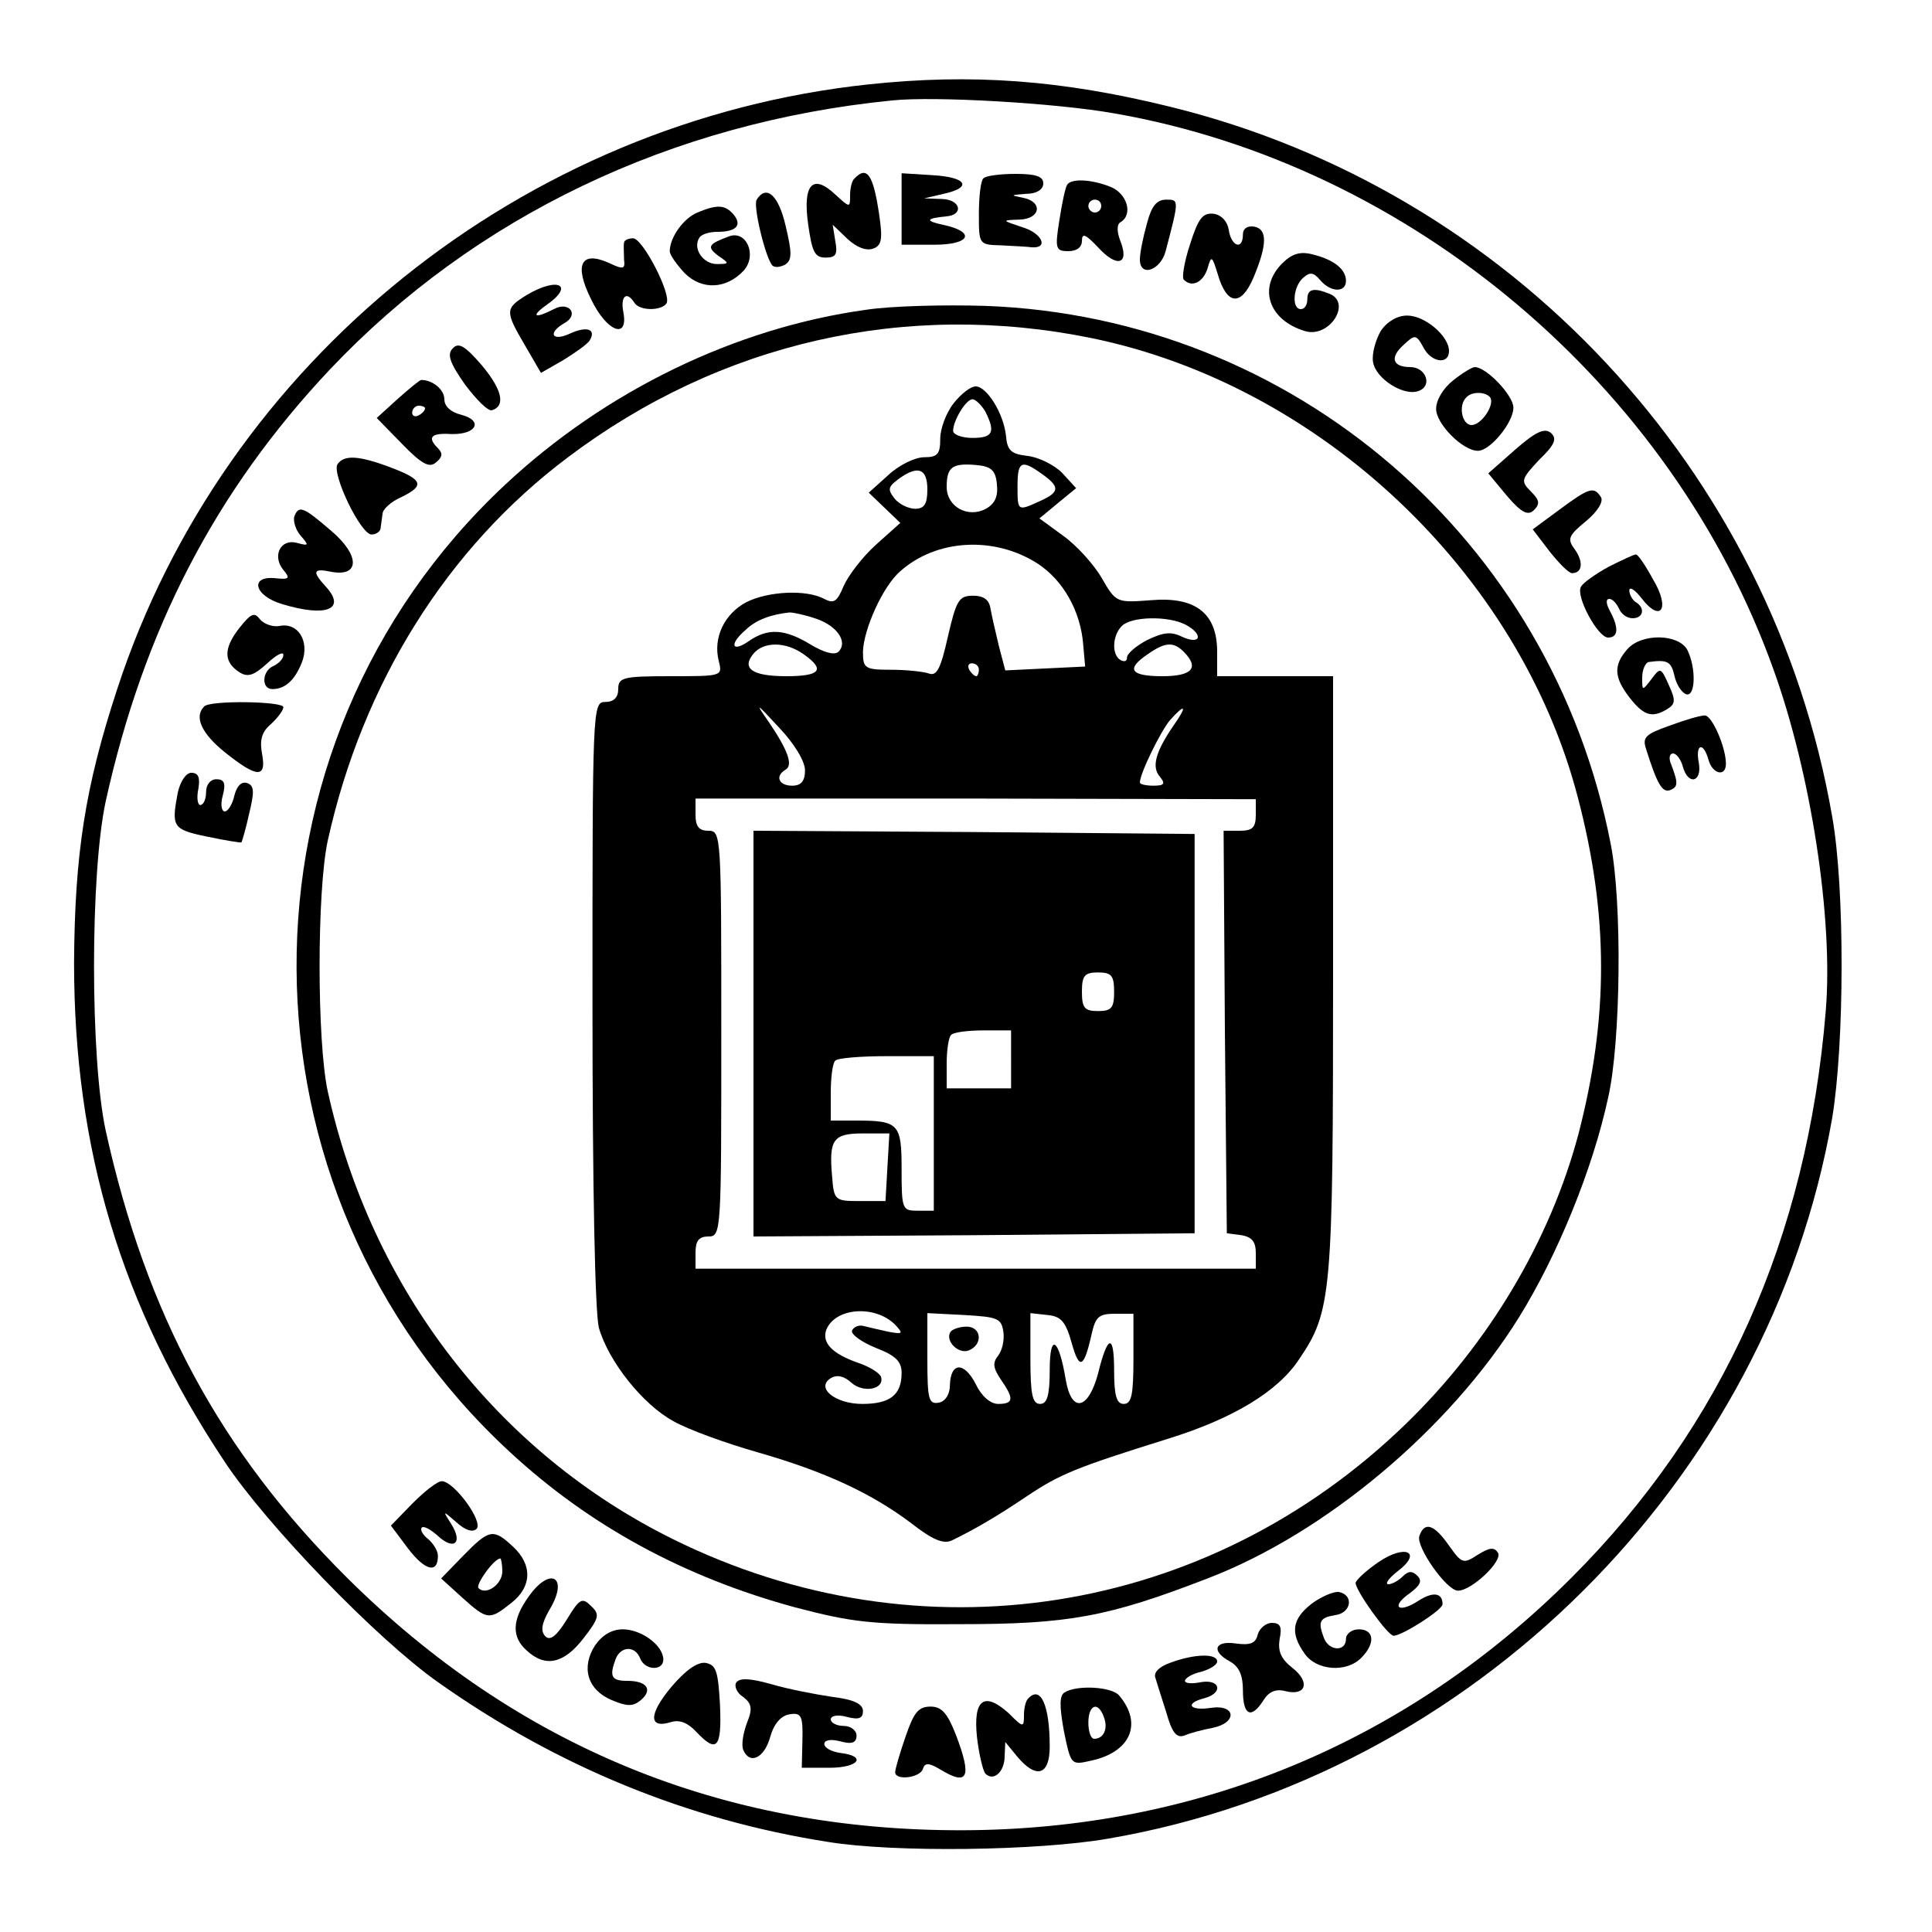 <?xml version="1.0" standalone="no"?>
<!DOCTYPE svg PUBLIC "-//W3C//DTD SVG 20010904//EN"
 "http://www.w3.org/TR/2001/REC-SVG-20010904/DTD/svg10.dtd">
<svg version="1.0" xmlns="http://www.w3.org/2000/svg"
 width="300pt" height="300pt" viewBox="0 0 300 300"
 preserveAspectRatio="xMidYMid meet">
<g transform="translate(0,300) scale(0.1,-0.1)"
fill="#000000" stroke="none">
<path d="M1349 2869 c-537 -57 -1001 -430 -1167 -939 -50 -152 -66 -257 -67
-425 0 -289 73 -533 234 -775 65 -98 236 -275 331 -342 185 -131 388 -214 605
-248 103 -17 327 -14 436 5 565 97 1026 556 1124 1119 19 114 20 356 0 468
-93 537 -499 972 -1027 1102 -170 42 -309 52 -469 35z m381 -45 c460 -80 866
-422 1024 -864 58 -161 93 -387 81 -530 -29 -353 -160 -645 -395 -880 -256
-256 -582 -391 -945 -392 -373 -1 -692 130 -956 392 -197 196 -312 409 -375
695 -24 112 -24 398 0 510 59 268 171 483 348 671 225 238 531 384 873 418 66
7 255 -4 345 -20z"/>
<path d="M1327 2723 c-4 -3 -7 -15 -7 -26 0 -20 0 -20 -23 1 -35 33 -51 16
-42 -47 6 -42 10 -51 27 -51 16 0 19 5 15 26 l-4 25 23 -22 c14 -13 29 -19 40
-15 13 5 15 14 9 54 -9 61 -19 75 -38 55z"/>
<path d="M1400 2676 l0 -56 51 0 c56 0 65 20 13 31 -28 6 -26 10 5 13 28 2 23
26 -6 27 l-28 1 30 7 c46 10 36 26 -17 29 l-48 3 0 -55z"/>
<path d="M1527 2723 c-4 -3 -7 -28 -7 -55 0 -48 0 -48 35 -49 19 -1 40 -2 47
-3 27 -2 16 22 -14 31 -33 11 -33 11 -5 12 33 1 37 28 5 34 -20 4 -19 4 5 6
17 0 27 7 27 16 0 11 -11 15 -43 15 -24 0 -47 -3 -50 -7z"/>
<path d="M1657 2713 c-3 -5 -8 -29 -12 -55 -7 -44 -6 -48 14 -48 13 0 21 6 21
16 0 13 6 10 25 -10 29 -32 49 -27 35 9 -6 15 -6 27 0 30 20 12 10 45 -16 55
-30 12 -61 13 -67 3z m53 -33 c0 -5 -4 -10 -10 -10 -5 0 -10 5 -10 10 0 6 5
10 10 10 6 0 10 -4 10 -10z"/>
<path d="M1175 2690 c-6 -9 13 -88 24 -102 4 -4 12 -3 20 1 11 7 11 18 1 60
-11 48 -30 65 -45 41z"/>
<path d="M1781 2653 c-6 -21 -11 -46 -11 -56 0 -28 32 -17 40 13 21 80 21 80
1 80 -15 0 -23 -10 -30 -37z"/>
<path d="M1083 2670 c-22 -9 -43 -39 -43 -60 0 -6 11 -21 23 -34 27 -27 65
-25 92 4 21 24 4 63 -23 53 -32 -12 -35 -16 -17 -30 18 -12 18 -13 -2 -13 -21
0 -38 24 -27 41 3 5 15 9 28 9 29 0 39 10 25 27 -13 15 -25 16 -56 3z"/>
<path d="M1848 2621 c-9 -27 -13 -52 -10 -55 12 -13 30 -5 37 17 6 21 7 20 16
-9 14 -48 36 -50 55 -6 22 52 22 76 2 80 -11 2 -18 -3 -18 -12 0 -25 -18 -19
-22 7 -2 13 -11 23 -23 25 -17 2 -24 -6 -37 -47z"/>
<path d="M969 2623 c-1 -5 0 -16 0 -26 2 -15 -1 -16 -24 -5 -43 19 -54 -3 -27
-57 24 -50 58 -63 50 -20 -5 25 5 34 17 15 8 -13 42 -13 50 -1 8 14 -37 101
-52 101 -7 0 -14 -3 -14 -7z"/>
<path d="M1991 2591 c-38 -38 -21 -88 35 -105 38 -12 74 44 38 58 -25 10 -34
7 -34 -9 0 -8 -4 -15 -10 -15 -15 0 -12 36 4 49 10 9 16 8 26 -4 16 -19 40
-20 40 -1 0 18 -19 33 -52 41 -19 5 -32 1 -47 -14z"/>
<path d="M818 2542 c-34 -21 -34 -25 -3 -78 l25 -43 35 20 c19 12 38 25 41 31
10 17 -5 22 -31 10 -28 -13 -35 1 -9 16 24 13 8 35 -16 22 -29 -15 -37 -12
-12 6 45 31 19 45 -30 16z"/>
<path d="M1345 2519 c-203 -28 -405 -126 -561 -272 -434 -406 -431 -1096 7
-1501 124 -115 271 -195 444 -242 88 -23 118 -27 255 -26 169 0 230 11 385 71
183 70 376 232 484 406 59 95 114 229 138 340 20 87 22 305 4 395 -92 473
-493 817 -970 835 -64 2 -147 0 -186 -6z m350 -44 c355 -73 664 -364 755 -713
48 -183 48 -342 1 -523 -44 -165 -139 -325 -268 -450 -308 -299 -754 -369
-1138 -179 -273 135 -468 388 -536 695 -17 78 -17 312 0 390 54 244 185 454
373 595 236 178 524 244 813 185z"/>
<path d="M1481 2374 c-12 -15 -21 -40 -21 -55 0 -24 -4 -29 -25 -29 -14 0 -39
-12 -56 -28 l-30 -27 24 -23 25 -24 -38 -34 c-21 -19 -43 -48 -50 -64 -10 -24
-15 -28 -30 -20 -28 15 -87 12 -121 -5 -34 -18 -52 -55 -43 -91 6 -24 6 -24
-75 -24 -74 0 -81 -2 -81 -20 0 -13 -7 -20 -20 -20 -20 0 -20 -7 -20 -467 0
-292 4 -482 10 -505 15 -52 68 -119 116 -145 23 -13 81 -34 130 -48 105 -30
178 -64 240 -111 32 -25 49 -32 62 -26 37 18 71 38 117 69 51 34 75 44 219 89
100 31 170 73 203 123 51 75 53 100 53 598 l0 463 -90 0 -90 0 0 38 c0 60 -34
86 -103 80 -53 -4 -54 -4 -76 34 -12 21 -39 51 -60 66 l-37 27 29 24 28 23
-22 24 c-12 12 -36 24 -53 26 -26 3 -32 8 -34 32 -4 35 -30 76 -47 76 -8 0
-23 -12 -34 -26z m49 -13 c16 -32 12 -41 -20 -41 -16 0 -30 5 -30 11 0 16 20
49 30 49 5 0 14 -9 20 -19z m18 -113 c2 -19 -3 -30 -17 -38 -28 -15 -61 3 -61
34 0 31 9 37 45 34 24 -2 31 -8 33 -30z m70 16 c28 -20 28 -28 -3 -42 -35 -16
-35 -16 -35 23 0 39 6 42 38 19z m-178 -24 c0 -23 -5 -30 -19 -30 -10 0 -25 7
-32 16 -11 14 -10 18 6 30 30 22 45 17 45 -16z m171 -115 c40 -26 67 -74 71
-126 l3 -34 -62 -3 -62 -3 -10 38 c-5 21 -11 47 -13 58 -2 14 -11 20 -27 20
-22 0 -26 -7 -39 -63 -11 -49 -17 -62 -29 -58 -8 3 -35 6 -59 6 -41 0 -44 2
-44 28 1 35 31 102 58 125 56 50 146 55 213 12z m-343 -86 c32 -11 49 -36 34
-51 -6 -6 -23 -1 -43 11 -41 25 -67 26 -97 5 -26 -18 -30 -4 -4 18 15 15 39
24 68 27 6 0 25 -4 42 -10z m573 -9 c28 -15 24 -32 -5 -19 -18 9 -30 7 -55 -5
-17 -9 -31 -21 -31 -27 0 -6 -4 -7 -10 -4 -14 8 -13 38 2 53 15 15 72 16 99 2z
m-593 -46 c34 -24 26 -34 -27 -34 -53 0 -70 12 -51 35 16 19 50 19 78 -1z
m590 4 c25 -25 13 -38 -33 -38 -50 0 -57 11 -23 34 27 19 40 20 56 4z m-318
-28 c0 -5 -2 -10 -4 -10 -3 0 -8 5 -11 10 -3 6 -1 10 4 10 6 0 11 -4 11 -10z
m-270 -156 c0 -17 -6 -24 -20 -24 -21 0 -27 15 -10 25 12 7 3 31 -27 75 -21
30 -19 29 16 -9 24 -25 41 -53 41 -67z m572 69 c-28 -41 -34 -64 -21 -79 9
-11 7 -14 -10 -14 -11 0 -21 2 -21 5 0 14 33 81 47 97 24 27 27 22 5 -9z m128
-138 c0 -20 -5 -25 -25 -25 l-25 0 2 -312 3 -313 23 -3 c16 -3 22 -10 22 -28
l0 -24 -435 0 -435 0 0 25 c0 18 5 25 20 25 20 0 20 7 20 315 0 308 0 315 -20
315 -15 0 -20 7 -20 25 l0 25 435 0 435 -1 0 -24z m-560 -792 c13 -14 12 -15
-10 -11 -14 3 -31 7 -39 9 -7 2 -15 -1 -18 -7 -2 -6 15 -18 37 -27 31 -12 40
-21 40 -39 0 -34 -18 -48 -61 -48 -42 0 -73 25 -49 40 10 6 21 3 32 -7 19 -17
52 -10 46 9 -2 6 -18 16 -36 22 -40 14 -56 31 -49 51 14 35 76 39 107 8z m168
-11 c2 -13 -2 -29 -8 -37 -9 -11 -8 -19 4 -37 21 -30 20 -38 -4 -38 -12 0 -26
12 -35 31 -18 35 -39 34 -40 -2 0 -14 -7 -25 -17 -27 -16 -3 -18 5 -18 68 l0
71 58 -3 c51 -3 57 -5 60 -26z m106 -17 c12 -43 19 -40 31 13 6 27 11 32 36
32 l29 0 0 -70 c0 -56 -3 -70 -15 -70 -11 0 -15 12 -15 52 0 58 -10 56 -25 -5
-15 -56 -41 -62 -50 -10 -11 66 -25 74 -25 16 0 -40 -4 -53 -15 -53 -12 0 -15
15 -15 71 l0 70 27 -3 c21 -2 28 -11 37 -43z"/>
<path d="M1170 1395 l0 -315 343 2 342 3 0 310 0 310 -342 3 -343 2 0 -315z
m560 65 c0 -25 -4 -30 -25 -30 -21 0 -25 5 -25 30 0 25 4 30 25 30 21 0 25 -5
25 -30z m-160 -105 l0 -45 -50 0 -50 0 0 38 c0 21 3 42 7 45 3 4 26 7 50 7
l43 0 0 -45z m-120 -115 l0 -120 -25 0 c-24 0 -25 2 -25 64 0 71 -4 76 -71 76
l-39 0 0 43 c0 24 3 47 7 50 3 4 39 7 80 7 l73 0 0 -120z m-72 -52 l-3 -53
-40 0 c-39 0 -40 1 -43 39 -5 57 2 66 48 66 l41 0 -3 -52z"/>
<path d="M1476 932 c-9 -14 12 -35 28 -29 23 9 20 37 -3 37 -11 0 -22 -4 -25
-8z"/>
<path d="M2144 2486 c-8 -14 -14 -35 -12 -48 4 -26 48 -54 71 -45 22 8 11 37
-13 37 -28 0 -32 15 -11 34 18 17 20 17 31 -3 12 -24 40 -28 40 -6 0 23 -37
55 -65 55 -15 0 -31 -9 -41 -24z"/>
<path d="M703 2459 c-9 -9 -5 -22 19 -56 18 -24 36 -42 42 -40 22 7 15 33 -16
70 -26 30 -36 36 -45 26z"/>
<path d="M2256 2409 c-15 -12 -26 -30 -26 -44 0 -23 41 -65 65 -65 19 0 55 44
55 67 0 19 -42 63 -60 63 -4 0 -19 -9 -34 -21z m57 -25 c10 -10 -12 -44 -28
-44 -15 0 -21 31 -8 43 8 9 28 9 36 1z"/>
<path d="M618 2381 l-33 -30 39 -40 c31 -32 43 -38 53 -29 10 8 11 14 3 22
-17 17 -11 24 21 22 39 -1 50 21 15 30 -16 4 -26 13 -26 24 0 15 -18 30 -36
30 -2 0 -18 -13 -36 -29z m42 -15 c0 -3 -4 -8 -10 -11 -5 -3 -10 -1 -10 4 0 6
5 11 10 11 6 0 10 -2 10 -4z"/>
<path d="M2353 2302 l-42 -37 29 -35 c23 -27 33 -31 42 -22 10 10 8 16 -5 29
-16 16 -15 19 13 49 25 24 28 33 18 42 -10 8 -24 1 -55 -26z"/>
<path d="M524 2279 c-9 -15 36 -109 53 -109 7 0 14 5 14 10 1 6 2 16 3 22 0 7
13 19 29 26 37 18 34 27 -16 46 -50 19 -73 20 -83 5z"/>
<path d="M2422 2209 l-42 -31 26 -34 c15 -19 30 -34 35 -34 16 0 18 17 5 36
-13 17 -11 22 17 45 18 15 27 30 23 37 -11 17 -18 15 -64 -19z"/>
<path d="M457 2198 c-2 -7 2 -21 10 -30 13 -15 13 -16 -6 -11 -25 7 -39 -20
-21 -42 11 -13 9 -15 -11 -13 -42 5 -35 -27 9 -40 69 -21 100 -8 68 27 -22 24
-20 29 9 23 44 -8 44 26 -1 64 -43 37 -50 40 -57 22z"/>
<path d="M2498 2120 c-20 -11 -40 -25 -43 -31 -9 -14 26 -79 42 -79 16 0 17
15 3 41 -6 11 -7 19 -1 19 5 0 11 -7 15 -15 3 -8 12 -15 21 -15 17 0 20 16 5
25 -5 3 -10 12 -10 18 0 7 9 1 19 -12 30 -39 45 -16 18 29 -12 22 -24 40 -27
39 -3 0 -22 -9 -42 -19z"/>
<path d="M371 2024 c-24 -31 -24 -52 1 -68 13 -8 22 -5 43 14 14 13 25 19 25
13 0 -6 -7 -13 -15 -17 -18 -7 -20 -36 -2 -36 20 0 35 14 46 42 12 32 -6 62
-35 56 -10 -2 -24 3 -30 10 -9 12 -14 10 -33 -14z"/>
<path d="M2527 1992 c-22 -25 -21 -44 4 -76 22 -28 35 -31 58 -17 13 8 13 14
2 38 -12 27 -13 27 -27 8 -14 -18 -14 -18 -14 3 0 12 5 23 10 24 29 4 35 1 40
-21 3 -14 11 -26 18 -29 15 -5 16 41 2 69 -14 25 -71 26 -93 1z"/>
<path d="M317 1903 c-16 -16 -4 -42 32 -71 50 -40 65 -41 58 -3 -4 21 -1 34
13 46 11 10 20 22 20 27 0 9 -114 11 -123 1z"/>
<path d="M2592 1873 c-37 -13 -42 -18 -36 -36 17 -54 25 -68 37 -64 13 5 13
11 2 40 -4 9 -3 17 3 17 5 0 12 -9 15 -20 8 -30 30 -25 25 5 -6 30 7 34 15 5
6 -22 27 -27 27 -6 0 26 -22 76 -33 75 -7 0 -31 -7 -55 -16z"/>
<path d="M276 1769 c-10 -53 -8 -57 45 -68 29 -6 53 -10 54 -9 1 2 7 22 12 45
8 33 8 43 -3 47 -9 3 -16 -4 -20 -19 -3 -14 -10 -25 -15 -25 -5 0 -7 11 -3 25
5 19 2 25 -10 25 -9 0 -16 -8 -16 -20 0 -11 -4 -20 -9 -20 -4 0 -6 11 -3 25 3
18 0 25 -11 25 -8 0 -17 -13 -21 -31z"/>
<path d="M640 665 l-33 -34 27 -36 c26 -34 46 -39 46 -11 0 8 -7 19 -15 26 -9
7 -13 15 -10 18 3 3 14 -3 25 -13 25 -23 39 -11 21 18 -14 22 -14 22 8 3 13
-12 25 -16 31 -10 11 11 -35 74 -54 74 -7 0 -27 -16 -46 -35z"/>
<path d="M2204 615 c-6 -16 42 -85 60 -85 21 0 70 46 62 59 -6 9 -13 8 -31 -3
-23 -15 -25 -14 -45 14 -23 33 -38 38 -46 15z"/>
<path d="M719 584 l-34 -35 33 -30 c39 -35 42 -35 76 -8 32 25 33 59 3 87 -31
29 -37 28 -78 -14z m61 -24 c0 -20 -25 -38 -37 -26 -5 5 24 46 34 46 1 0 3 -9
3 -20z"/>
<path d="M2140 574 c-19 -13 -35 -28 -35 -32 0 -12 50 -82 59 -82 13 0 76 40
76 49 0 18 -15 20 -38 5 -31 -20 -43 -9 -13 12 16 12 20 19 12 27 -8 8 -14 8
-23 -1 -7 -7 -17 -12 -22 -12 -6 0 0 9 14 20 40 30 12 43 -30 14z"/>
<path d="M821 521 c-26 -36 -27 -63 -3 -84 29 -27 58 -20 88 19 24 31 26 37
12 50 -14 14 -18 12 -38 -21 -16 -26 -26 -33 -33 -26 -8 8 -6 20 6 41 31 51 2
69 -32 21z"/>
<path d="M2037 510 c-31 -24 -34 -46 -11 -78 18 -26 65 -30 88 -6 22 22 20 44
-4 44 -11 0 -20 -7 -20 -15 0 -20 -26 -19 -34 1 -10 26 -7 32 17 36 25 3 30
31 6 36 -8 1 -27 -7 -42 -18z"/>
<path d="M1953 462 c-3 -14 -12 -17 -34 -14 -33 5 -39 -12 -9 -28 14 -8 20
-21 20 -45 0 -39 13 -45 32 -15 8 13 19 18 34 14 32 -8 39 14 11 36 -18 14
-23 26 -20 45 4 19 1 25 -12 25 -9 0 -19 -8 -22 -18z"/>
<path d="M924 445 c-22 -34 -12 -69 26 -85 24 -10 33 -10 45 0 19 16 10 30
-21 30 -25 0 -28 7 -18 34 8 20 30 21 38 1 7 -19 36 -20 36 -2 0 22 -34 47
-63 47 -17 0 -32 -9 -43 -25z"/>
<path d="M1817 418 c-17 -6 -26 -15 -23 -23 2 -7 10 -32 17 -54 9 -32 16 -40
28 -36 9 4 28 9 44 12 39 8 36 37 -3 31 -33 -5 -41 7 -10 15 30 8 25 30 -5 25
-14 -3 -25 -2 -25 2 0 4 11 11 25 14 14 4 25 11 25 16 0 13 -36 12 -73 -2z"/>
<path d="M1042 380 c-35 -42 -35 -65 0 -54 13 4 26 -1 39 -15 32 -34 40 -26
37 42 -3 53 -6 62 -23 65 -13 1 -31 -12 -53 -38z"/>
<path d="M1143 387 c-3 -5 1 -16 11 -22 13 -10 15 -18 6 -40 -6 -16 -9 -34 -6
-42 10 -24 33 -13 42 20 6 21 17 33 30 35 18 3 21 -2 20 -40 l-1 -43 43 0 c45
0 59 18 17 23 -14 2 -25 8 -25 14 0 6 10 8 25 4 18 -5 25 -2 25 9 0 8 -9 15
-20 15 -11 0 -20 5 -20 10 0 6 11 8 25 4 19 -5 25 -2 25 9 0 11 -14 18 -47 22
-27 4 -69 12 -96 20 -32 9 -49 10 -54 2z"/>
<path d="M1653 372 c-8 -5 -8 -21 -1 -60 11 -53 11 -53 42 -46 61 13 81 57 44
101 -11 14 -66 17 -85 5z m61 -38 c7 -18 0 -34 -15 -34 -5 0 -9 11 -9 25 0 28
15 34 24 9z"/>
<path d="M1597 363 c-4 -3 -7 -15 -7 -26 0 -20 -1 -20 -24 3 -38 34 -55 21
-49 -37 3 -26 9 -52 13 -57 13 -13 30 3 30 27 l1 22 18 -22 c30 -36 51 -30 51
15 0 64 -14 95 -33 75z"/>
<path d="M1406 303 c-9 -26 -16 -50 -16 -55 0 -13 38 -9 43 5 3 10 9 10 26 0
44 -27 51 -14 25 54 -13 33 -22 43 -39 43 -19 0 -26 -9 -39 -47z"/>
</g>
</svg>
